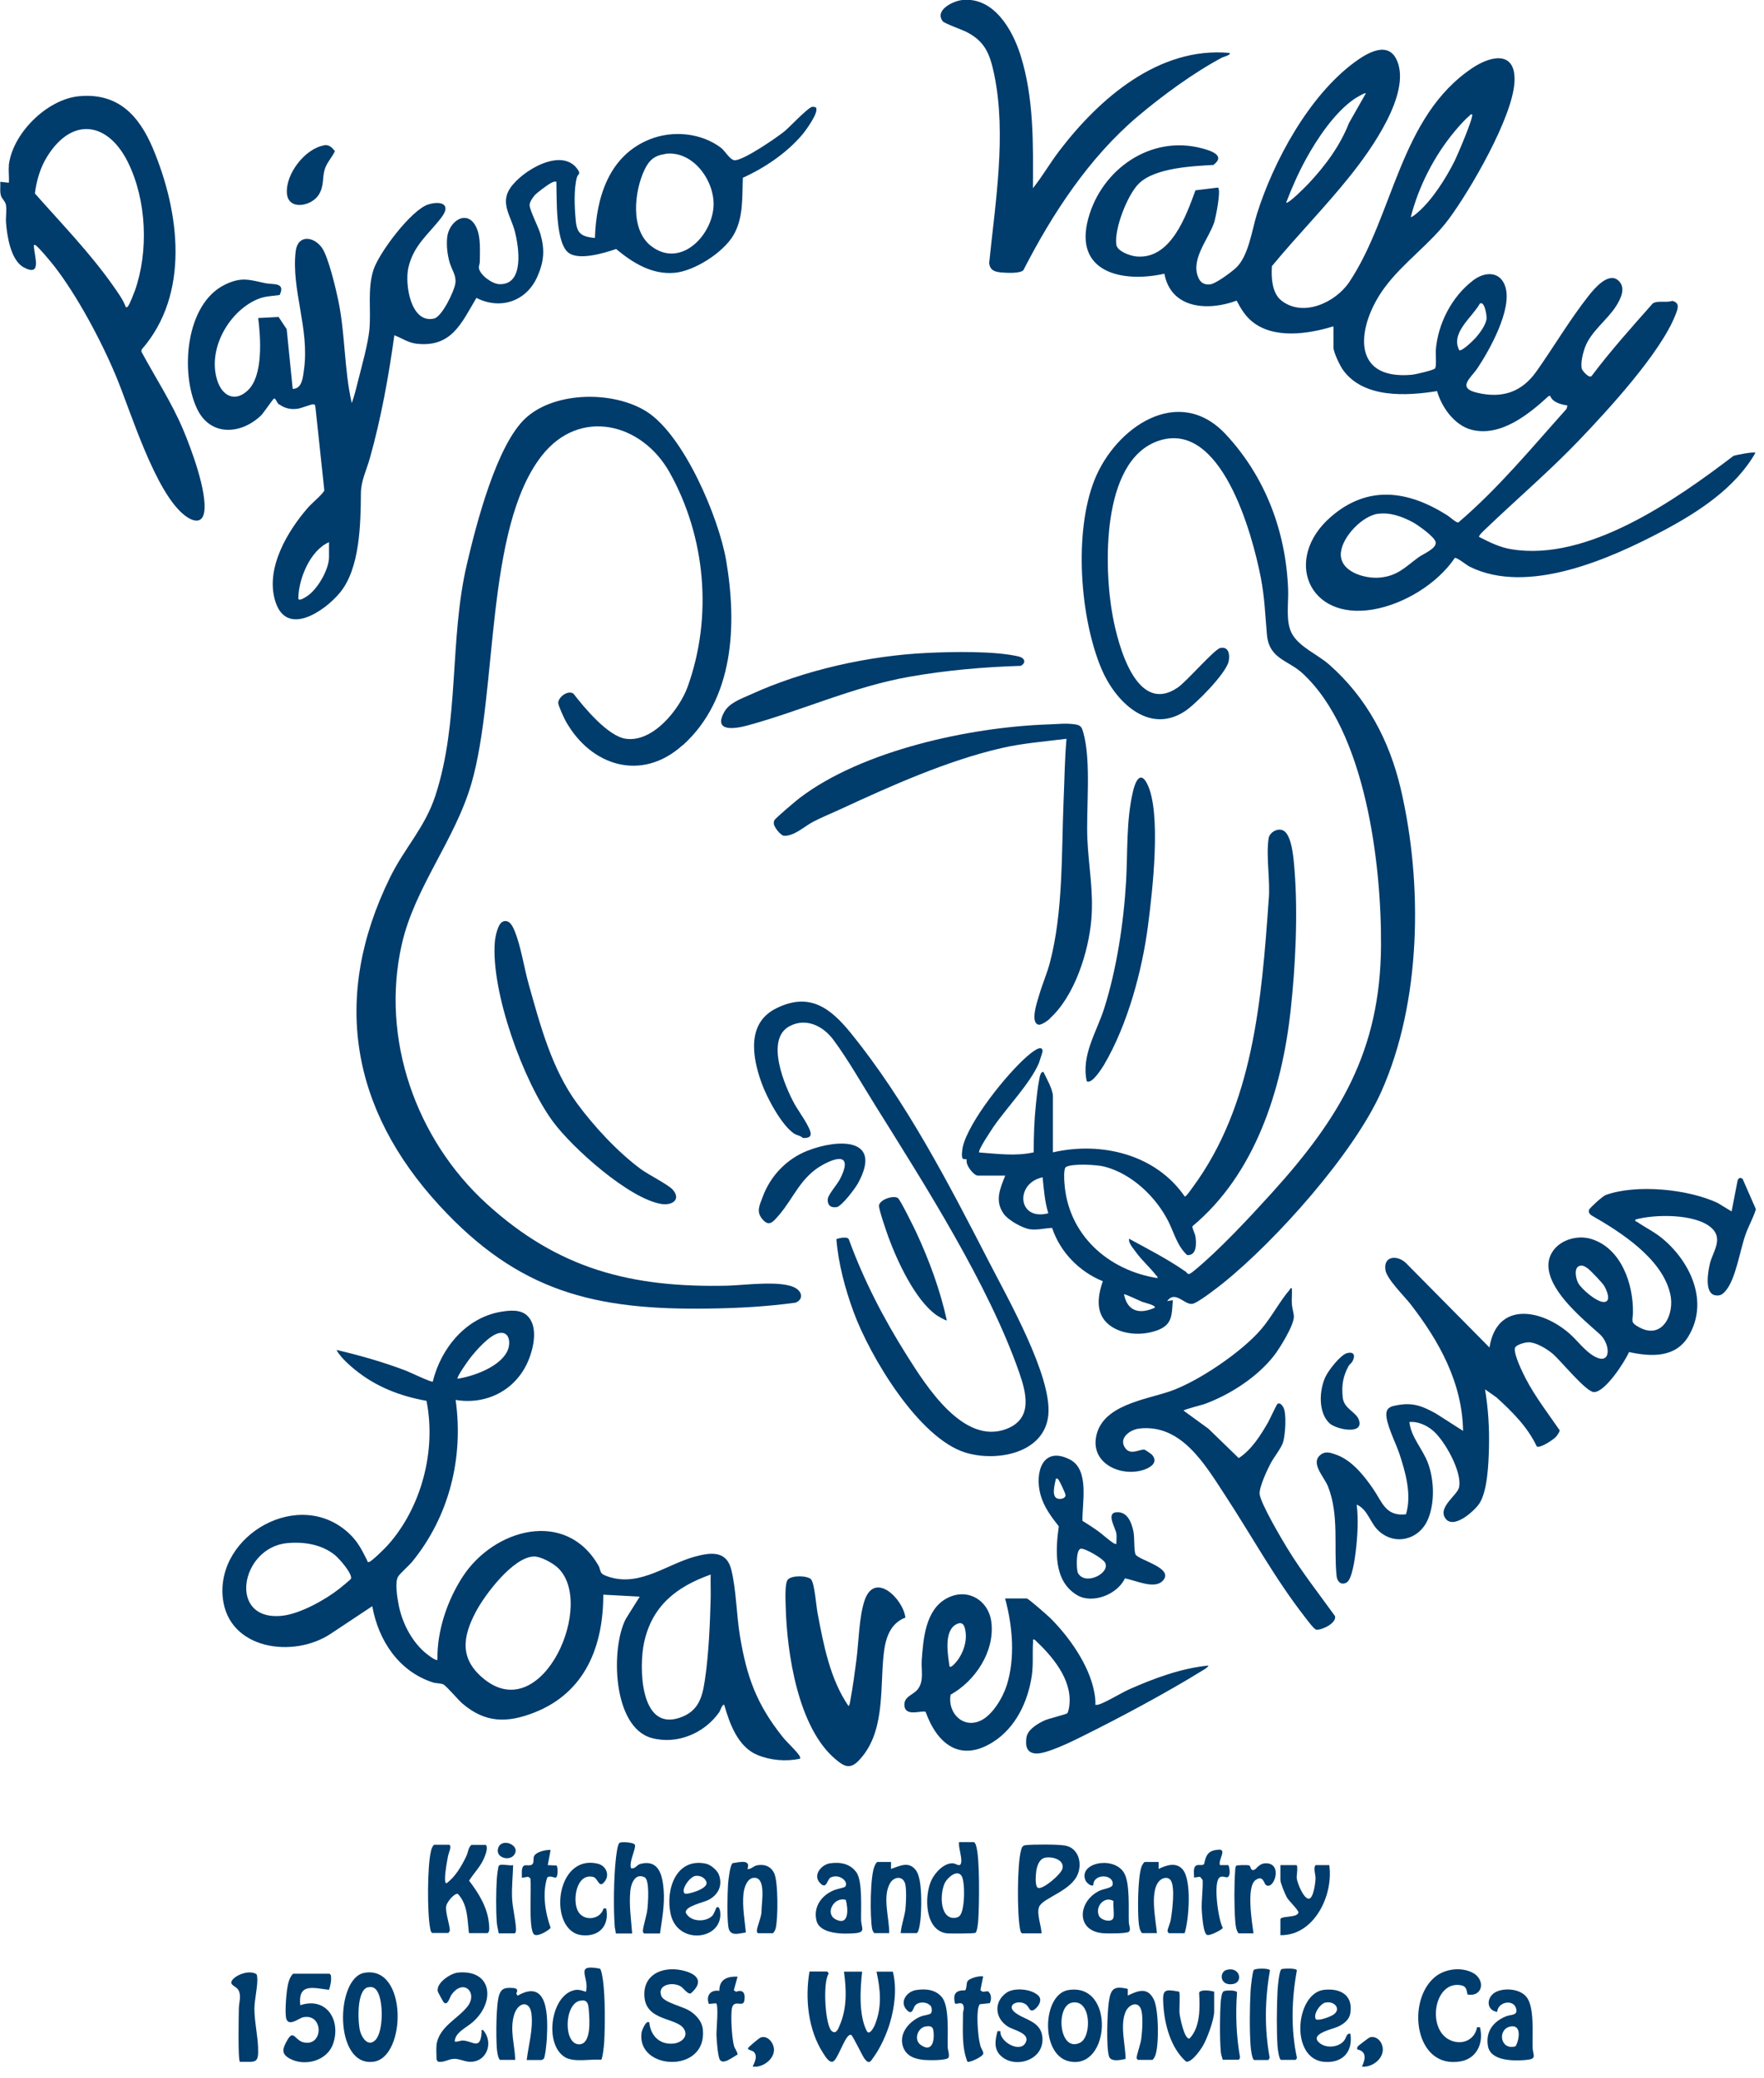 <svg width="135" height="159" viewBox="0 0 135 159" fill="none" xmlns="http://www.w3.org/2000/svg">
<g clip-path="url(#clip0_1_254)">
<path d="M102.03 24.97C100.11 25.56 97.45 25.96 95.79 24.57C95.27 24.13 94.95 23.59 94.64 23C92.47 23.81 89.62 23.65 89.11 20.94C85.9 21.66 82.15 20.85 83.29 16.7C84.32 12.94 88.08 10.3 91.99 11.35C92.64 11.52 93.84 11.89 92.86 12.62C91.23 12.71 88.39 12.84 87.16 14.04C86.28 14.9 85.27 17.51 85.43 18.71C85.5 19.23 86.49 19.57 86.95 19.62C89.6 19.88 90.77 16.52 91.49 14.56L93.21 14.35C93.47 14.53 93.04 16.64 92.92 17.02C92.51 18.25 91.16 19.76 91.67 21.14C91.83 21.59 92.11 21.8 92.59 21.76C93.03 21.72 94.21 20.84 94.57 20.51C95.55 19.63 95.81 17.6 96.2 16.35C97.48 12.3 100.17 7.35 103.64 4.78C104.61 4.06 106.25 3.07 106.92 4.65C108 7.19 104.89 11.5 103.34 13.44C101.44 15.82 99.28 18.01 97.34 20.36C97.28 21.21 97.34 22.42 98.06 22.99C99.73 24.31 102.22 23.13 103.26 21.58C106.67 16.47 107.11 8.91 112.7 5.19C114.21 4.19 116.06 3.91 115.9 6.33C115.72 9.03 112.54 14.51 110.89 16.74C109.46 18.67 107.39 20.07 105.96 22.01C103.9 24.79 103.21 29.12 108.07 28.67C108.34 28.64 109.64 28.34 109.81 28.2C109.96 28.08 109.86 27.08 109.88 26.81C110.04 24.76 111.1 22.7 112.74 21.45C113.65 20.75 114.86 20.73 115.22 21.99C115.71 23.69 114.02 26.75 113.07 28.17C112.56 28.93 111.44 29.69 113.1 30.06C114.98 30.49 116.46 30 117.58 28.42C118.94 26.5 120.13 24.46 121.6 22.6C122.03 22.06 123.09 20.8 123.84 21.45C124.47 22 124.04 22.85 123.68 23.42C122.98 24.51 121.77 25.34 121.31 26.55C121.14 27.01 120.96 27.72 121.05 28.2C121.08 28.34 121.63 29.01 121.82 28.75C123.27 26.82 124.89 25.02 126.49 23.21C126.88 22.97 127.52 23.18 127.98 23.02C128.6 23.17 128.4 23.63 128.23 24.07C127.11 26.98 123.05 31.38 120.83 33.7C118.61 36.02 116.05 38.21 113.67 40.49C113.58 40.58 113.13 40.98 113.2 41.08C113.99 41.48 114.78 41.88 115.67 42.02C121.5 42.99 128.25 38.24 132.66 34.88C132.81 34.81 134.34 34.52 134.34 34.65C132.8 37.34 129.98 39.17 127.29 40.6C123.25 42.74 116.94 45.56 112.49 43.36C112.24 43.24 111.53 42.65 111.34 42.68C110 44.67 107.43 46.23 105.07 46.63C100.07 47.48 98.22 42.72 101.82 39.57C104.67 37.07 107.76 37.52 110.77 39.43C110.95 39.54 111.45 40.01 111.61 39.97C114.66 37.37 117.22 34.26 119.89 31.28L119.96 31.02C119.48 30.95 118.82 30.79 118.64 30.29H118.53C117 31.69 114.86 33.44 112.63 32.88C111.32 32.55 110.33 31.16 109.98 29.92C107.63 30.3 104.38 30.48 102.8 28.33C102.56 28.01 102.05 26.95 102.05 26.58V25L102.03 24.97ZM104.52 7.14C104.45 7.07 103.77 7.49 103.66 7.56C102.16 8.58 100.79 10.62 99.93 12.2C99.35 13.26 98.86 14.38 98.43 15.5C98.58 15.64 99.96 14.24 100.12 14.07C101.41 12.7 102.55 11.17 103.24 9.41L104.53 7.14H104.52ZM112.67 8.75C112.53 8.72 112.5 8.83 112.41 8.9C112.08 9.17 111.59 9.73 111.31 10.07C109.76 11.93 108.57 14.26 107.97 16.6C108.02 16.66 108.42 16.33 108.48 16.27C109.61 15.31 110.67 13.62 111.33 12.3C111.53 11.89 112.81 8.92 112.66 8.75H112.67ZM113.26 23.22C112.67 24.28 110.98 25.47 111.68 26.8C111.91 26.87 112.71 26.08 112.89 25.89C113.22 25.53 113.74 24.84 113.77 24.35C113.78 24.11 113.62 23.02 113.26 23.22ZM105.46 39.3C104.25 39.48 102.75 41.04 102.62 42.26C102.47 43.72 104.41 44.29 105.58 44.19C106.97 44.07 107.55 43.37 108.57 42.63C108.94 42.36 109.97 41.96 109.87 41.47C109.8 41.07 108.48 40.14 108.1 39.94C107.3 39.52 106.39 39.18 105.46 39.31V39.3Z" fill="#003C6C"/>
<path d="M90.72 97.26C90.8 97.31 90.86 97.5 91.04 97.46C91.16 97.39 91.28 97.31 91.38 97.22C93.27 95.68 95.66 93.11 97.32 91.28C102.54 85.52 105.64 80.39 105.69 72.35C105.73 66.12 104.52 55.95 99.67 51.5C98.57 50.49 97.13 50.42 96.96 48.56C96.82 47.03 96.79 45.73 96.49 44.19C95.85 40.89 93.46 32 88.59 33.75C84.24 35.31 84.48 43.54 85.16 47.16C85.56 49.3 86.96 54.75 90.12 52.61C90.83 52.13 92.94 49.66 93.4 49.57C94.06 49.44 94.14 50.14 94.02 50.63C93.79 51.56 91.48 53.91 90.64 54.44C87.87 56.21 85.33 53.62 84.3 51.18C82.64 47.25 82.17 40.69 83.77 36.7C85.37 32.71 90.19 29.35 93.81 33.23C96.83 36.47 98.4 40.63 98.58 45.05C98.63 46.13 98.36 47.55 98.88 48.49C99.45 49.51 100.83 50.06 101.73 50.85C104.6 53.38 106.33 56.65 107.2 60.35C108.9 67.61 108.78 76.65 105.71 83.52C103.6 88.25 97.67 94.89 93.62 98.15C93.21 98.48 91.66 99.69 91.25 99.75C90.65 99.85 89.94 98.68 89.32 99.54L89.76 99.47C89.67 100.5 89.76 101.29 88.68 101.73C87.6 102.17 86.15 102.17 85.11 101.52C83.82 100.7 83.95 99.31 84.4 98.02C82.6 97.29 81.13 95.79 80.52 93.94C79.97 93.96 79.45 94.11 78.87 94.05C78.29 93.99 77.17 93.36 76.82 92.87C76.11 91.88 76.53 90.95 76.93 89.94H74.84C74.51 89.94 73.85 89.09 73.99 88.7L73.7 88.66C73.55 88.56 73.64 87.94 73.68 87.75C74.14 85.78 77.07 82.14 78.62 80.8C78.8 80.65 79.78 79.78 79.79 80.43C79.79 80.48 79.53 81.27 79.5 81.35C78.82 82.91 77.05 84.73 76.03 86.21C75.88 86.44 74.8 88.03 74.94 88.17C76.32 88.27 77.74 88.47 79.11 88.16C79.11 86.93 79.15 85.7 79.28 84.47C79.34 83.91 79.41 83.2 79.52 82.66C79.56 82.47 79.6 82 79.85 82C80.08 82.48 80.58 83.35 80.58 83.87V88.16C84.28 87.31 88.45 88.31 90.67 91.54C90.77 91.57 91.19 90.95 91.28 90.83C95.92 84.54 96.55 76.47 97.09 68.9C97.24 67.45 96.87 65.52 97.09 64.13C97.17 63.63 97.91 63.25 98.33 63.62C98.9 64.12 99.01 65.81 99.07 66.55C99.34 69.94 99.14 73.94 98.77 77.33C98.1 83.38 96.06 89.82 91.25 93.82C91.28 94.12 91.46 94.35 91.5 94.67C91.56 95.19 91.58 96.07 90.85 96.02C90.09 95.31 89.86 94.33 89.42 93.45C88.46 91.55 86.61 89.79 84.52 89.25C83.95 89.1 82.05 89 81.58 89.28C81.39 89.39 81.44 90.23 81.46 90.48C81.72 94.44 84.79 97.19 88.58 97.78C88.61 97.65 88.53 97.63 88.47 97.56C87.98 96.93 87.37 96.41 86.9 95.75C86.71 95.48 86.35 95.1 86.41 94.77C87.86 95.56 89.35 96.32 90.7 97.26H90.72ZM79.79 90.07C77.66 90.51 77.86 93.44 80.23 92.82C79.95 91.94 79.89 90.99 79.79 90.07ZM88.37 100.05C88.51 99.86 87.54 99.65 87.4 99.59C87.22 99.52 86.08 98.97 86.02 99.02C86.28 100.35 87.23 100.56 88.37 100.05Z" fill="#003C6C"/>
<path d="M52.24 57.01C49.12 59.83 45.24 58.63 43.3 55.18C43.17 54.95 42.72 53.97 42.72 53.77C42.73 53.34 43.44 52.78 43.88 53.06C44.7 54.12 46.52 56.33 47.9 56.52C49.98 56.81 52 54.27 52.63 52.53C54.55 47.19 54.01 41.09 51.25 36.15C49.11 32.33 44.34 31.17 41.45 34.88C37.11 40.44 38.1 52.9 36.09 59.9C34.84 64.25 31.74 67.87 30.75 72.24C29.11 79.47 31.84 87.16 37.23 92.08C42.72 97.09 48.31 98.53 55.69 98.36C56.94 98.33 59.98 97.9 60.96 98.59C61.43 98.92 61.44 99.44 60.88 99.66C58.69 99.96 56.5 100.08 54.29 100.11C45.51 100.25 39.69 98.82 33.63 92.23C26.85 84.86 25.36 76.29 29.84 67.15C30.96 64.86 32.51 63.34 33.32 60.87C35.19 55.16 34.37 48.97 35.73 43.17C36.43 40.17 38.01 33.96 40.28 31.94C42.55 29.92 47.01 29.9 49.52 31.51C52.36 33.35 55 39.58 55.57 42.86C56.41 47.78 56.19 53.46 52.26 57.01H52.24Z" fill="#003C6C"/>
<path d="M62.45 8.25C62.68 8.6 61.66 9.99 61.4 10.3C60.2 11.71 58.53 12.84 56.85 13.6C56.79 15.09 56.91 16.68 56.12 18.01C55.33 19.34 53.14 20.73 51.64 20.87C49.89 21.03 48.43 20.11 47.15 19.05C46.25 19.36 44.17 20 43.42 19.26C42.5 18.36 42.62 15.14 42.58 13.9C42.42 13.87 42.32 13.92 42.19 13.99C41.95 14.1 41.11 14.73 40.93 14.93C40.78 15.09 40.52 15.48 40.53 15.69C40.55 16.13 41.21 17.36 41.37 17.94C41.7 19.13 41.63 20.01 41.13 21.15C40.3 23.05 38.3 23.73 36.46 22.79C35.31 24.73 34.56 26.58 31.91 26.3C31.24 26.23 30.77 25.87 30.18 25.65C29.74 28.8 29.17 31.98 28.31 35.04C28.05 35.97 27.63 36.77 27.62 37.72C27.6 40.05 27.56 43.49 26 45.36C24.83 46.77 21.9 48.77 21.06 45.97C20.3 43.46 22.01 40.61 23.61 38.79C23.84 38.53 24.78 37.73 24.82 37.51L24.14 31.14C24.1 31.03 24.14 30.94 23.98 30.93C23.75 30.93 23.09 31.24 22.71 31.28C22.21 31.33 21.81 31.24 21.39 30.95C21.21 30.92 21.11 30.44 20.97 30.49C20.89 30.52 20.19 31.57 19.98 31.78C18.43 33.27 16.07 33.4 15.07 31.25C13.79 28.53 14.18 23.28 17.19 21.79C18.46 21.16 19.08 21.4 20.33 21.67C20.88 21.79 21.88 21.57 21.4 22.57C20.76 22.66 20.24 22.65 19.64 22.92C17.44 23.9 15.84 26.82 16.65 29.17C17.04 30.31 18 30.78 18.96 29.87C20.16 28.75 19.95 25.82 19.76 24.33L21.32 24.25L21.94 25.18L22.4 29.75C23.14 29.76 23.19 28.8 23.27 28.23C23.69 25.13 22.28 22.14 22.63 19.22C22.79 17.92 24.02 18.08 24.64 18.96C25.13 19.66 25.7 22.07 25.89 22.99C26.43 25.58 26.33 28.26 26.92 30.84C27.13 30.27 27.27 29.66 27.42 29.07C27.7 27.96 28.16 26.32 28.27 25.22C28.41 23.73 28.11 22.17 28.57 20.68C28.97 19.38 31.48 16.04 32.78 15.64C33.73 15.35 34.57 15.61 33.78 16.64C32.8 17.93 31.65 18.74 31.25 20.49C30.97 21.72 31.42 24.78 33.22 24.37C33.83 24.23 34.77 22.27 34.85 21.67C34.93 21.07 34.59 20.67 34.42 20.11C34.24 19.5 34.16 18.82 34.22 18.18C34.35 16.89 35.79 15.95 36.46 17.41C36.81 18.18 36.72 19.18 36.72 20.02C36.72 20.19 36.63 20.35 36.65 20.51C36.74 21.05 37.66 21.72 38.22 21.74C40.15 21.81 39.71 18.89 39.4 17.7C39.09 16.51 38.27 15.55 39.04 14.4C39.92 13.07 43.05 11.17 44.24 13.01C44.45 13.34 44.23 13.3 44.15 13.57C43.9 14.5 43.97 15.88 44.06 16.85C44.15 17.89 44.51 18.1 45.53 18.21C45.63 15.09 46.61 11.89 49.75 10.65C51.49 9.96 53.67 10.16 55.18 11.31C55.52 11.57 55.88 12.29 56.27 12.26C57 12.2 59.37 10.58 60.02 10.06C60.44 9.72 61.83 8.22 62.17 8.17C62.24 8.16 62.45 8.2 62.47 8.24L62.45 8.25ZM50.92 11.78C50.09 11.89 49.68 12.25 49.33 12.98C48.54 14.63 48.21 17.59 49.84 18.83C52.03 20.51 54.4 18.14 54.6 15.9C54.78 13.93 53.07 11.48 50.91 11.77L50.92 11.78ZM25.18 41.48C23.74 42.1 22.85 44.28 22.83 45.77C22.83 46.04 23.33 45.72 23.44 45.65C24.27 45.15 25.18 43.58 25.18 42.62V41.48Z" fill="#003C6C"/>
<path d="M40.35 100.66C41.25 101.5 40.81 103.28 40.36 104.26C39.38 106.4 37.18 107.49 34.87 107.1C35.49 111.53 34.38 115.99 31.56 119.46C31.3 119.78 30.62 120.36 30.46 120.63C30.21 121.05 30.4 122.22 30.5 122.73C30.75 124.07 31.43 125.44 32.45 126.36C32.58 126.48 33.35 127.11 33.48 126.98C33.43 124.8 34.22 122.46 35.4 120.64C37.78 116.96 43.32 115.4 45.82 119.81C45.92 119.99 45.91 120.22 46.06 120.38C46.18 120.51 46.59 120.64 46.78 120.69C49.09 121.32 51.09 119.65 53.21 119.08C54.43 118.75 55.61 118.63 55.97 120.1C56.35 121.65 56.36 123.56 56.63 125.17C57.15 128.32 57.92 130.41 59.91 132.9C60.24 133.31 60.92 133.92 61.16 134.29C61.22 134.38 61.25 134.44 61.23 134.55C60.16 134.78 58.98 134.68 57.96 134.26C56.48 133.65 55.84 131.88 55.43 130.44C55.3 130.31 55.11 130.89 55.05 130.98C53.92 132.6 51.81 133.5 49.86 132.96C46.89 132.14 46.71 126.12 47.9 123.84L48.96 122.15L46.17 122C46.17 125.96 44.78 129.48 40.91 131.01C38.82 131.83 37.15 131.83 35.39 130.33C35.07 130.06 34.16 128.97 33.92 128.86C33.73 128.77 33.36 128.79 33.12 128.71C30.51 127.86 28.96 125.5 28.49 122.88L25.34 124.97C22.48 126.9 17.47 126.22 17.05 122.24C16.54 117.42 22.94 113.75 26.73 117.33C27.41 117.97 27.7 118.6 28.11 119.4C28.14 119.47 28.09 119.52 28.24 119.5C28.45 119.46 29.47 118.44 29.67 118.22C32.26 115.33 33.4 110.97 32.64 107.17C30.62 106.81 28.76 106.09 27.17 104.79C26.85 104.53 26.45 104.18 26.18 103.87C26.12 103.8 25.72 103.33 25.78 103.28C27.56 103.7 29.35 104.21 31.06 104.86C31.33 104.96 33.03 105.78 33.12 105.7C33.74 103.16 35.64 100.82 38.32 100.36C38.99 100.25 39.82 100.15 40.36 100.66H40.35ZM35.02 105.48C36.26 105.29 38.24 104.57 38.82 103.38C39.1 102.81 39.03 101.85 38.23 101.98C37.48 102.1 36.4 103.35 35.94 103.95C35.81 104.12 34.91 105.38 35.02 105.48ZM21.94 118.06C18.38 118.43 17.4 124.08 21.62 123.61C22.97 123.46 24.88 122.4 25.95 121.56C26.08 121.46 26.84 120.84 26.86 120.78C26.99 120.4 25.94 119.21 25.62 118.96C24.6 118.14 23.22 117.93 21.93 118.06H21.94ZM40.87 119.08C39.28 119.1 37.08 122.03 36.4 123.34C35.38 125.28 35.18 126.94 37.04 128.45C41.55 132.11 45.69 122.51 42.61 119.87C42.24 119.55 41.37 119.07 40.87 119.08ZM54.39 120.46C51.77 121.39 49.9 122.85 49.29 125.67C48.9 127.48 48.95 132.41 51.97 131.43C53.42 130.96 53.74 129.92 53.94 128.56C54.24 126.59 54.34 124.19 54.39 122.19C54.4 121.62 54.37 121.04 54.39 120.46Z" fill="#003C6C"/>
<path d="M133.35 90.16L134.38 92.51C134.18 93.18 133.82 93.78 133.59 94.44C133.16 95.63 132.84 97.88 132.05 98.77C131.82 99.03 131.65 99.15 131.29 99.1C130.4 98.97 130.72 97.24 130.87 96.63C131.1 95.74 131.91 94.75 130.96 93.92C129.74 92.85 126.66 92.88 125.16 93.3C125.12 93.48 125.19 93.42 125.26 93.46C125.95 93.94 126.66 94.26 127.33 94.84C129.42 96.64 130.78 99.63 129.22 102.23C128.22 103.9 126.35 103.8 124.67 103.44C124.34 104.19 122.84 106.52 121.98 106.5C121.38 106.49 119.44 104.09 118.83 103.57C118.39 103.2 117.58 102.7 116.99 102.69C116.74 102.69 115.96 102.87 115.93 103.17C115.88 103.7 116.51 104.97 116.77 105.48C117.5 106.87 118.47 108.13 119.36 109.42C119.38 109.52 119.16 109.84 119.08 109.92C118.88 110.14 117.87 110.82 117.61 110.66C116.91 109.17 115.73 108 114.53 106.91L113.65 106.29C113.9 107.78 113.99 109.29 113.95 110.81C113.92 111.96 113.84 114.11 113.2 115.05C112.8 115.63 111.15 117.11 110.57 116.09C110.1 115.26 111.52 114.39 111.66 113.8C111.93 112.63 110.54 110.15 109.62 109.41C109.14 109.02 108.48 108.73 107.86 108.79C107.99 109.97 108.88 110.84 109.29 111.95C109.76 113.23 109.82 114.99 109.27 116.26C108.6 117.81 106.73 118.28 105.48 117.09C104.85 116.49 104.67 115.47 103.83 115.11C103.97 116.28 103.89 117.56 103.75 118.73C103.69 119.22 103.48 120.81 103.07 121.06C102.66 121.31 102.34 121.02 102.29 120.58C102.06 118.33 102.5 115.94 101.64 113.74C101.34 112.96 100.17 111.86 101.16 111.23C101.52 111.01 101.92 111.17 102.31 111.31C103.48 111.74 104.43 112.94 105.11 113.94C105.79 114.94 106.06 116.03 107.6 115.85C108.06 114.35 107.56 112.61 107.08 111.17C106.82 110.4 106.02 108.83 106.1 108.11C106.15 107.64 106.55 107.57 106.95 107.5C108.15 107.28 108.87 107.58 109.89 108.14L111.97 109.47C111.91 105.77 110.13 102.58 107.93 99.75C107.46 99.15 106.14 97.86 106.03 97.17C105.85 96.05 106.97 96.01 107.6 96.63L113.99 103.09C114.56 99.51 117.99 100.16 120.12 102.03C120.72 102.56 121.33 103.4 122.04 103.78C123.35 104.49 123.25 102.8 122.43 102.07C121.11 100.89 118.77 98.97 118.52 97.1C118.29 95.34 120.23 94.31 121.79 94.79C124.08 95.5 125.01 98.25 124.97 100.43C124.96 101.06 124.73 101.16 125.46 101.55C127.25 102.52 128.19 100.51 127.82 98.97C127.19 96.27 124.03 94.26 121.78 92.97C121.64 92.87 121.54 92.71 121.62 92.54C121.7 92.37 122.66 91.51 122.87 91.43C125.23 90.57 129.19 90.97 131.45 92.03L132.52 92.68L132.98 90.31C133.06 90.09 133.2 90.07 133.38 90.2L133.35 90.16ZM120.94 96.83C120.41 96.93 120.6 97.8 120.77 98.14C121.02 98.62 122.22 99.64 122.76 99.61C123.36 99.58 122.94 98.65 122.76 98.36C122.63 98.15 121.72 97.18 121.51 97.04C121.35 96.92 121.15 96.79 120.94 96.83Z" fill="#003C6C"/>
<path d="M0.67 12.68C0.93 10.22 3.6 7.58 6.07 7.36C9.03 7.09 10.64 8.84 11.7 11.35C13.74 16.2 14.57 22.48 10.84 26.74L10.82 26.9C11.88 28.87 13.12 30.76 14 32.83C14.63 34.31 15.86 37.62 15.63 39.16C15.49 40.09 14.78 39.91 14.19 39.47C11.88 37.75 10.01 31.47 8.86 28.73C7.71 25.99 5.9 22.62 4.16 20.37C3.95 20.1 2.91 18.84 2.7 18.75C2.55 18.69 2.59 18.84 2.6 18.92C2.65 19.66 3.21 21.21 1.81 20.45C0.82 19.91 0.54 18.06 0.46 17.03C0.43 16.6 0.53 16.05 0.45 15.65C0.4 15.41 0.15 15.2 0.08 14.99C-0.03 14.64 0.05 14.27 0.02 13.91L0.68 13.98C0.71 13.57 0.64 13.1 0.68 12.7L0.67 12.68ZM9.62 23.5C9.74 23.53 9.77 23.47 9.83 23.38C9.94 23.22 10.24 22.47 10.32 22.25C11.39 19.22 11.22 15.32 9.8 12.43C8.28 9.34 5.54 8.89 3.62 11.96C3.09 12.8 2.79 13.82 2.67 14.8C4.71 17.11 6.92 19.38 8.69 21.91C9.03 22.4 9.43 22.94 9.63 23.5H9.62Z" fill="#003C6C"/>
<path d="M61.44 87.06C61.33 86.91 60.95 86.84 60.78 86.73C59.8 86.08 58.68 83.95 58.28 82.84C57.56 80.84 57.14 78.26 59.41 77.14C61.95 75.88 63.55 77.11 65.11 79.03C69.36 84.26 72.64 90.62 75.72 96.6C77.14 99.36 80.5 105.27 80.23 108.23C79.96 111.19 76.27 111.86 73.89 111.13C70.3 110.03 66.57 103.75 65.33 100.38C64.68 98.61 64.16 96.68 64.01 94.81C64.01 94.77 64.39 94.7 64.45 94.69C64.63 94.69 64.86 94.64 64.96 94.81C66.1 97.94 67.64 100.91 69.41 103.71C70.87 106.02 73.74 110.61 77.05 109.31C79.06 108.52 78.55 106.58 77.99 104.97C75.64 98.26 70.8 90.68 67.01 84.61C66 83 64.89 81.04 63.78 79.55C63 78.5 61.69 77.83 60.42 78.51C58.53 79.52 60.06 83.11 60.82 84.49C61.09 84.98 62.11 86.35 62.04 86.8C62 87.06 61.66 87.07 61.45 87.06H61.44Z" fill="#003C6C"/>
<path d="M79.05 14.4C79.77 13.5 80.36 12.47 81.07 11.54C84.12 7.54 88.69 3.55 94.09 4.05C94.26 4.19 93.59 4.37 93.53 4.4C91.35 5.56 88.98 7.3 87.09 8.89C83.35 12.05 80.54 16.34 78.32 20.67C78.07 20.94 76.99 20.88 76.6 20.84C76.11 20.79 75.78 20.68 75.7 20.14C76.17 15.53 77.04 10.3 76.09 5.71C75.76 4.14 75.4 3.17 73.94 2.43C73.61 2.27 72.28 1.79 72.15 1.63C71.49 0.76 72.98 0.06 73.66 -7.30716e-06C76.06 -0.24 77.49 2.28 78.1 4.22C79.13 7.48 79.07 10.99 79.05 14.39V14.4Z" fill="#003C6C"/>
<path d="M78.58 122.29C78.75 122.33 80.15 123.57 80.38 123.79C81.82 125.22 83.34 127.37 83.73 129.39C83.8 129.73 83.85 130.08 83.83 130.43C83.91 130.43 83.99 130.43 84.07 130.41C84.61 130.25 85.8 129.52 86.42 129.24C88.34 128.39 90.39 127.63 92.49 127.42C92.4 127.6 92.19 127.7 92.03 127.8C89.24 129.52 85.73 131.4 82.78 132.86C82 133.25 80.12 134.17 79.32 134.15C78.57 134.13 78.47 133.59 78.55 132.95C78.63 132.31 79.45 131.84 79.99 131.6C80.28 131.48 81.59 131.15 81.67 131.08C81.76 131 81.83 130.59 81.84 130.45C82.06 128.47 80.52 126.69 79.17 125.43C79 125.4 79.07 125.5 79.06 125.61C79 126.47 79.09 127.27 78.97 128.16C78.68 130.16 77.75 132.16 76 133.27C73.49 134.86 71.72 133.42 70.84 130.97C70.6 130.81 69.33 131.37 69.22 130.53C69.13 129.77 69.89 129.7 70.25 129.22C70.73 128.57 70.49 127.77 70.54 127.02C70.66 125.38 70.82 123.19 72.42 122.3C74.02 121.41 75.67 122.42 75.87 124.11C76.14 126.34 74.64 128.6 72.75 129.65C72.5 131.03 73.69 132.28 75.06 131.63C75.97 131.2 76.76 129.85 77.05 128.92C77.71 126.82 77.49 124.38 76.92 122.29H78.57H78.58ZM72.67 127.5C72.82 127.64 73.28 127.03 73.36 126.91C73.73 126.36 73.97 125.64 73.91 124.97C73.86 124.44 73.72 123.93 73.11 124.31C72.23 124.86 72.54 126.63 72.67 127.5Z" fill="#003C6C"/>
<path d="M98.87 98.58C98.89 98.98 98.84 99.4 98.87 99.79C98.89 100.09 99.02 100.47 99.02 100.74C99.02 101.4 97.94 103.15 97.51 103.7C96.22 105.36 94.11 106.72 92.14 107.43C91.96 107.49 90.58 107.84 90.58 107.92L92.49 109.31L94.8 111.55C95.78 110.92 96.48 109.8 97.05 108.81C97.17 108.6 97.7 107.44 97.77 107.4C97.95 107.29 98.12 107.5 98.2 107.64C98.49 108.12 98.36 109.76 98.2 110.32C98.07 110.77 97.5 111.47 97.25 111.94C96.98 112.45 96.37 113.75 96.4 114.28C96.44 114.96 98.08 117.74 98.53 118.47C99.63 120.27 100.94 121.93 102.17 123.64C102.3 124.17 101.19 124.71 100.75 124.68C100.57 124.67 100.03 123.92 99.88 123.73C97.54 120.73 95.81 117.52 93.75 114.38C92.21 112.03 90.41 108.92 87.19 109.29C86.44 109.38 85.54 110.07 86.15 110.83C86.56 111.35 87.29 110.83 87.6 110.91C87.66 110.93 88.12 111.24 88.17 111.3C88.66 111.88 88.06 112.27 87.55 112.44C85.87 113.01 83.56 112.04 83.87 110.01C84.26 107.48 87.66 107.1 89.6 106.42C91.75 105.66 95.06 103.41 96.53 101.68C97.33 100.74 97.96 99.52 98.71 98.66C98.75 98.61 98.71 98.52 98.88 98.57L98.87 98.58Z" fill="#003C6C"/>
<path d="M80.35 77.93C80.15 78.11 79.8 78.36 79.53 78.4C78.77 78.32 79.41 76.54 79.53 76.12C79.77 75.29 80.13 74.48 80.35 73.64C81.38 69.72 81.23 65.23 81.4 61.18C81.47 59.63 81.48 58.07 81.62 56.52C79.98 56.73 78.32 56.85 76.7 57.22C72.52 58.17 68.14 60.14 64.25 61.94C63.6 62.24 62.81 62.56 62.19 62.89C61.57 63.22 60.77 63.98 60 63.94C59.75 63.93 59.23 63.27 59.22 63.01C59.22 62.91 59.22 62.84 59.26 62.76C59.34 62.59 60.9 61.28 61.17 61.07C65.99 57.39 74.28 55.62 80.25 55.42C80.96 55.4 81.55 55.31 82.3 55.42C82.74 55.49 82.8 55.67 82.91 56.06C83.53 58.28 83.11 61.88 83.22 64.26C83.32 66.36 83.7 68.19 83.52 70.35C83.31 72.83 82.24 76.21 80.34 77.92L80.35 77.93Z" fill="#003C6C"/>
<path d="M62.08 120.85C62.34 121.14 62.47 122.91 62.57 123.41C63.02 125.82 63.53 128.47 64.93 130.51C65.03 130.51 65.07 130.11 65.09 130.01C65.27 129.07 65.41 127.97 65.54 127.01C65.72 125.63 65.74 123.7 66.17 122.43C66.95 120.17 69.12 122.33 69.29 123.75C68.03 124.24 67.73 125.49 67.61 126.73C67.35 129.37 67.73 132.64 65.69 134.72C65.05 135.37 64.6 135.14 63.98 134.62C61.07 132.22 60.22 126.46 60.13 122.91C60.12 122.47 60.04 121.12 60.3 120.84C60.61 120.5 61.81 120.53 62.09 120.84L62.08 120.85Z" fill="#003C6C"/>
<path d="M38.52 70.49C39.01 70.34 39.25 70.89 39.4 71.26C39.88 72.45 40.11 74.06 40.47 75.33C41.35 78.45 42.23 81.78 44.16 84.41C45.45 86.17 47.28 88.14 49.04 89.44C49.61 89.86 51.16 90.64 51.49 91.02C52.14 91.77 51.44 92.24 50.62 92.11C48.14 91.71 43.8 87.82 42.32 85.81C40.05 82.74 37.56 75.86 37.87 72.06C37.9 71.68 38.1 70.62 38.51 70.5L38.52 70.49Z" fill="#003C6C"/>
<path d="M85.44 118.11C85.43 117.86 85.47 117.59 85.44 117.35C85.38 116.87 84.55 115.66 85.56 115.69C86.32 115.71 86.61 116.53 86.74 117.16C86.84 117.63 86.77 118.61 86.9 118.91C87.09 119.36 90.01 119.97 88.94 120.98C88.3 121.59 86.83 120.88 86.09 120.75C85.54 121.96 83.63 122.74 82.44 122.04C80.61 120.96 80.78 118.6 81.03 116.77C80.45 116.04 79.88 115.27 79.63 114.35C79.17 112.65 79.79 110.59 81.88 111.66C83.4 112.44 82.81 115 82.84 116.35C83.26 116.61 83.68 116.88 84.08 117.17C84.43 117.43 84.85 117.82 85.19 118.04C85.28 118.1 85.34 118.13 85.45 118.11H85.44ZM80.81 113.12C80.74 113.5 80.43 114.5 80.94 114.65C81.17 114.72 81.58 114.64 81.54 114.35C81.52 114.22 81.12 113.36 81.03 113.24C80.97 113.16 80.95 113.09 80.82 113.12H80.81ZM82.7 118.49C82.33 118.56 82.37 120.11 82.5 120.35C83.07 121.35 85.03 120.33 84.56 119.53C84.37 119.21 83.01 118.42 82.69 118.48L82.7 118.49Z" fill="#003C6C"/>
<path d="M83.17 82.72C82.73 80.73 83.93 78.96 84.51 77.13C85.46 74.13 86 70.57 86.18 67.42C86.31 65.14 86.18 62.79 86.71 60.54C86.85 59.93 87.23 58.88 87.78 59.94C88.91 62.11 88.19 68.25 87.86 70.79C87.41 74.28 86.29 78.4 84.5 81.45C84.34 81.71 83.56 82.98 83.17 82.72Z" fill="#003C6C"/>
<path d="M70.96 49.95C72.88 49.86 76.15 49.79 77.98 50.23C78.43 50.34 78.55 50.71 78.12 50.94C75.26 51.03 72.39 51.28 69.57 51.78C65.28 52.54 61.36 54.37 57.21 55.5C56.28 55.75 54.58 56.04 55.41 54.5C55.8 53.77 56.7 53.47 57.43 53.14C61.52 51.27 66.47 50.16 70.97 49.95H70.96Z" fill="#003C6C"/>
<path d="M63.31 150.84C63.31 150.84 63.44 150.95 63.41 151.01C62.95 151.68 63.15 155.02 63.67 155.4C64 155.64 64.15 155.22 64.26 154.95C64.83 153.64 64.78 152.23 64.59 150.84H65.98C65.83 152.15 65.71 154.17 66.33 155.37C66.54 155.78 66.9 155.06 66.97 154.87C67.51 153.52 67.38 152.21 67.08 150.84H68.33C68.65 152.11 68.47 153.57 68.09 154.82C67.85 155.62 67.37 156.68 66.88 157.35C66.64 157.67 66.54 157.99 66.17 157.51C65.99 157.28 65.25 155.7 65.14 155.68C65.03 155.66 65 155.69 64.92 155.76C64.58 156.06 64.1 157.51 63.78 157.7C63.48 157.88 63.15 157.31 63 157.08C61.84 155.29 61.6 152.9 61.95 150.83H63.31V150.84Z" fill="#003C6C"/>
<path d="M64.01 92.35C63.56 92.42 63.31 92.18 63.35 91.73C63.37 91.41 64.08 90.6 64.27 90.23C65.13 88.59 64.48 88.29 62.99 89.1C61.26 90.04 60.76 91.64 59.6 92.98C59.16 93.48 58.85 93.9 58.32 93.24C57.86 92.68 58.14 92.19 58.36 91.59C58.95 89.97 60.2 88.66 61.81 88.03C64.15 87.12 67.59 87.01 65.66 90.53C65.44 90.93 64.41 92.3 64.01 92.36V92.35Z" fill="#003C6C"/>
<path d="M34.39 141.15C34.59 141.21 34.34 141.76 34.3 141.94C34.26 142.15 33.87 144.09 34.17 144.08C34.84 143.6 35.34 142.74 35.69 142C35.83 141.71 35.83 141.35 36.08 141.14H37.18C37.36 141.33 37.18 141.83 37.08 142.07C36.82 142.76 36.28 143.27 35.9 143.88C36.66 144.88 37.34 145.97 37.43 147.27C37.44 147.47 37.49 147.76 37.32 147.89H35.89C35.76 146.85 35.81 145.71 35.04 144.89C34.74 144.83 34.2 145.54 34.15 145.81C34.06 146.28 34.41 147.19 34.43 147.7L34.32 147.88H33.07C32.96 147.79 32.94 147.65 32.92 147.52C32.69 146.37 32.7 142.76 32.98 141.63C33.02 141.45 33.08 141.26 33.22 141.13H34.39V141.15Z" fill="#003C6C"/>
<path d="M49.69 154.73C49.8 155.76 50.49 156.45 51.56 156.34C52.13 156.28 52.73 155.8 52.33 155.2C51.75 154.34 49.48 154.63 49.32 152.78C49.18 151.09 50.64 150.44 52.11 150.72C53.28 150.95 53.97 151.55 52.86 152.51C52.61 152.57 52.29 152.08 52.1 151.97C51.47 151.59 50.26 151.83 50.62 152.72C50.81 153.18 52.22 153.51 52.7 153.79C53.24 154.1 53.73 154.63 53.79 155.27C54.13 158.67 48.69 158.4 49.1 155.5C49.13 155.31 49.45 154.53 49.68 154.72L49.69 154.73Z" fill="#003C6C"/>
<path d="M79.71 147.91H78.21C78.1 147.82 78.08 147.68 78.06 147.55C77.84 146.41 77.84 142.71 78.13 141.6C78.19 141.36 78.23 141.19 78.5 141.16C79.04 141.1 81.05 141.09 81.55 141.2C82.52 141.4 82.82 142.49 82.5 143.34C82 144.68 79.84 145.17 79.53 145.87C79.3 146.37 79.71 147.38 79.71 147.92V147.91ZM79.99 142.12C79.53 142.21 79.35 142.77 79.3 143.19C79.27 143.43 79.18 144.39 79.47 144.44C79.88 144.52 81.24 143.36 81.32 142.93C81.44 142.25 80.51 142.02 79.99 142.12Z" fill="#003C6C"/>
<path d="M27.88 150.93C31.2 150.33 31.11 157.39 28.59 157.73C25.54 158.15 25.66 151.33 27.88 150.93ZM28.17 152.03C27.27 152.23 27.38 154.73 27.56 155.4C27.71 155.94 28.2 156.63 28.74 156.06C29.36 155.4 29.35 153 28.84 152.29C28.67 152.05 28.46 151.97 28.17 152.04V152.03Z" fill="#003C6C"/>
<path d="M112.31 152.59C112.23 152.23 112.23 151.96 111.81 151.88C109.74 151.5 109.16 155.25 110.98 156.08C111.88 156.49 112.86 156.08 113.04 155.09H113.26C113.56 156.26 113.05 157.47 111.8 157.7C108.3 158.34 107.6 153.15 109.78 151.28C110.55 150.62 111.8 150.46 112.7 150.92C113.69 151.43 113.52 152.79 112.31 152.59Z" fill="#003C6C"/>
<path d="M46.01 157.58C45.2 157.51 43.95 157.8 43.25 157.39C41.69 156.47 42.1 152.98 43.72 152.33C44.17 152.15 44.41 152.24 44.84 152.38C45.15 151.27 43.88 150.22 45.91 150.61C46.04 150.71 46.12 151.35 46.15 151.54C46.32 152.85 46.31 154.89 46.24 156.23C46.23 156.44 46.12 157.5 46.01 157.57V157.58ZM44.39 153.06C43.17 153.32 43.11 156.38 44.31 156.4C45.26 156.41 45.12 154.54 45.07 153.89C45.03 153.37 45.01 152.93 44.39 153.07V153.06Z" fill="#003C6C"/>
<path d="M73.4 140.93H74.54C74.64 141.01 74.67 141.1 74.7 141.21C75 142.13 74.94 145.74 74.87 146.84C74.86 147.05 74.79 147.78 74.65 147.87C74.55 147.93 72.73 147.93 72.48 147.91C70.76 147.72 70.72 145.05 71.28 143.85C71.55 143.27 72.24 142.52 72.92 142.55C73.14 142.56 73.4 142.8 73.51 142.63C73.72 142.31 73.32 141.34 73.4 140.94V140.93ZM73.45 146.56C73.85 146.16 73.88 143.93 73.58 143.5C73.24 143.01 72.54 143.63 72.33 144.01C71.99 144.65 71.9 146.18 72.59 146.62C72.84 146.78 73.24 146.77 73.45 146.57V146.56Z" fill="#003C6C"/>
<path d="M25.22 150.99L25.32 151.11C25.38 151.49 25.3 151.87 25.18 152.23C23.99 152.09 22.79 151.68 22.98 153.41C24.99 152.73 26.13 154.58 25.48 156.39C25.02 157.67 23.32 158.12 22.17 157.49C21.46 157.1 21.65 156.68 22 156.06C22.46 155.25 22.58 156.08 23.2 156.24C24.77 156.64 24.79 154 23.2 154.33C22.89 154.39 22.16 155.03 21.93 154.5C21.78 154.16 21.9 152.72 21.96 152.29C22.02 151.86 22.11 151.3 22.43 151H25.22V150.99Z" fill="#003C6C"/>
<path d="M33.4 156.46C33.6 155.04 35.03 154.47 35.79 153.49C36.59 152.44 35.46 151.32 34.55 152.61C34.41 152.81 34.26 153.48 33.96 153.19C33.93 153.16 33.53 152.44 33.51 152.38C33.33 151.72 34.49 150.96 35.05 150.91C37.69 150.67 37.91 153.17 36.19 154.69C35.71 155.12 34.82 155.48 34.8 156.19C35.01 156.23 35.21 156.11 35.42 156.11C36.19 156.13 36.75 156.9 36.86 155.49C36.86 155.38 36.8 155.28 36.97 155.31C37.82 156.27 37.24 157.84 35.87 157.73C35.52 157.7 35.12 157.5 34.77 157.51C34.34 157.51 33.94 157.83 33.5 157.72C33.49 157.67 33.41 157.58 33.41 157.55C33.41 157.22 33.37 156.75 33.41 156.45L33.4 156.46Z" fill="#003C6C"/>
<path d="M47.13 147.91C47.12 147.75 47.07 147.6 47.05 147.44C46.94 145.98 46.97 143.68 47.13 142.23C47.16 141.99 47.25 141.08 47.42 140.98C47.62 140.89 48.52 140.95 48.59 141.14C48.69 141.43 48.1 142.48 48.3 142.93C48.64 142.99 48.71 142.67 49.03 142.59C50.44 142.25 50.7 143.48 50.79 144.59C50.88 145.7 50.66 146.87 50.51 147.92H49.3C49.23 147.87 49.21 147.84 49.2 147.75C49.2 147.43 49.49 146.54 49.54 146.11C49.59 145.68 49.74 143.82 49.33 143.62C48.61 143.26 48.29 144.11 48.24 144.66C48.13 145.74 48.3 146.84 48.38 147.92H47.13V147.91Z" fill="#003C6C"/>
<path d="M38.28 157.59C38.11 157.54 38.03 156.86 38.02 156.68C37.96 155.84 37.95 153.33 38.21 152.6C38.36 152.18 38.58 152.08 39.02 152.08C39.38 152.08 39.73 152.1 39.51 152.51L39.61 152.68C42.01 151.3 41.93 154.41 41.85 155.95C41.84 156.22 41.73 157.37 41.61 157.51C41.59 157.53 41.46 157.6 41.45 157.6H40.31C40.45 156.44 40.8 155.3 40.68 154.11C40.56 152.98 39.63 153.16 39.34 154.16C39 155.31 39.4 156.44 39.43 157.59H38.29H38.28Z" fill="#003C6C"/>
<path d="M87.09 157.59C87.02 157.54 86.99 157.51 86.99 157.42C86.99 157.2 87.29 156.37 87.34 156C87.41 155.45 87.53 154.05 87.27 153.6C86.97 153.07 86.36 153.44 86.16 153.87C85.68 154.93 86.14 156.41 86.14 157.52C85.76 157.6 85 157.77 84.87 157.31C84.65 156.58 84.74 153.98 84.86 153.15C85.01 152.14 85.24 151.91 86.31 152.16V152.67C87.11 152.28 87.84 152 88.31 152.99C88.68 153.77 88.71 156.44 88.42 157.24C88.39 157.33 88.26 157.59 88.18 157.59H87.08H87.09Z" fill="#003C6C"/>
<path d="M88.67 142.47V142.98C89.26 142.7 90 142.43 90.51 143.02C91.22 143.85 90.99 146.86 90.66 147.9H89.45C89.45 147.9 89.35 147.79 89.35 147.73C89.36 147.55 89.56 147.12 89.6 146.87C89.71 146.21 89.95 144.39 89.6 143.86C89.43 143.6 89.1 143.63 88.87 143.78C87.9 144.42 88.46 146.89 88.54 147.89H87.4C87.21 147.7 87.17 147.31 87.14 147.04C87.06 146.09 87.07 143.72 87.35 142.84C87.38 142.74 87.53 142.45 87.62 142.45H88.68L88.67 142.47Z" fill="#003C6C"/>
<path d="M68.19 142.47V142.98C68.87 142.76 69.54 142.35 70.1 143.09C70.58 143.74 70.52 145.71 70.47 146.54C70.46 146.75 70.36 147.89 70.14 147.89H68.93C68.98 147.27 69.21 146.7 69.29 146.08C69.34 145.63 69.4 144.4 69.24 144.02C69.01 143.48 68.4 143.61 68.13 144.05C67.5 145.1 68.07 146.74 68.05 147.89H66.91C66.81 147.8 66.77 147.67 66.74 147.54C66.58 146.67 66.58 143.45 66.95 142.72C67 142.62 67.04 142.53 67.13 142.45H68.19V142.47Z" fill="#003C6C"/>
<path d="M58.03 147.91C57.97 147.89 57.92 147.8 57.92 147.73C57.92 147.42 58.31 146.59 58.28 146.17C58.28 145.6 58.63 143.73 57.79 143.66C57.19 143.61 56.95 144.4 56.9 144.87C56.8 145.86 56.99 146.86 57.08 147.84C56.49 147.93 55.85 148.17 55.74 147.41C55.63 146.65 55.67 144.94 55.72 144.12C55.74 143.85 55.87 142.66 56.07 142.54C56.57 142.47 57.49 142.21 57.2 142.99C57.46 143.02 57.68 142.76 57.91 142.71C58.49 142.59 58.99 142.77 59.25 143.31C59.56 143.97 59.55 146.8 59.36 147.54C59.34 147.63 59.21 147.9 59.13 147.9H58.03V147.91Z" fill="#003C6C"/>
<path d="M54.84 145.93C55.08 145.78 55.13 146.27 55.13 146.47C55.12 148.45 51.85 148.77 51.33 146.45C50.91 144.62 51.71 142.09 54.03 142.58C54.39 142.66 54.89 143.08 55.02 143.43C55.32 144.25 54.97 144.96 54.22 145.35C53.85 145.55 52.43 145.82 52.48 146.32C52.81 147.04 53.98 147.08 54.5 146.58C54.65 146.43 54.81 145.94 54.84 145.92V145.93ZM53.2 143.52C52.75 143.61 52.07 144.62 52.41 144.87C52.54 144.97 54.18 144.53 54.07 144.02C53.99 143.65 53.55 143.45 53.2 143.52Z" fill="#003C6C"/>
<path d="M103.35 155.61C103.55 157 102.72 157.86 101.33 157.74C98.69 157.5 99.14 152.48 101.33 152.23C102.58 152.09 103.57 152.64 103.34 154.02C103.26 154.53 102.83 154.85 102.39 155.05C101.95 155.25 100.09 155.62 101.03 156.33C101.54 156.72 102.47 156.63 102.87 156.11C103.05 155.88 103.03 155.54 103.34 155.59L103.35 155.61ZM101.42 153.21C101.03 153.3 100.48 154.09 100.7 154.48C100.91 154.63 101.77 154.3 102 154.16C102.7 153.74 102.15 153.04 101.41 153.21H101.42Z" fill="#003C6C"/>
<path d="M83.67 144.23C83.49 144.35 83.14 144.02 83.07 143.85C82.53 142.53 85.13 141.98 85.98 143.21C86.51 143.97 86.35 146.09 86.39 147.06C86.39 147.27 86.57 147.64 86.39 147.79C86.21 147.94 84.63 147.93 84.31 147.89C82.28 147.65 82.53 145.38 84.19 144.63C84.46 144.51 85.11 144.44 85.15 144.19C85.27 143.37 83.68 143.3 83.67 144.22V144.23ZM85.22 146.69C85.28 146.33 85.17 145.82 85.22 145.44C84.54 145.02 83.79 145.84 84.1 146.56C84.26 146.93 85.14 147.13 85.22 146.69Z" fill="#003C6C"/>
<path d="M81.75 152.25C85.38 151.64 84.98 158.47 81.78 157.69C79.6 157.16 79.78 152.58 81.75 152.25ZM82.04 153.21C80.75 153.47 81.05 157.09 82.67 156.27C83.56 155.82 83.53 152.91 82.04 153.21Z" fill="#003C6C"/>
<path d="M71.18 153.43C70.94 153.14 70.33 153.12 70.06 153.4C69.86 153.61 69.84 154.26 69.37 153.74C68.83 153.14 69.4 152.37 70.09 152.25C70.82 152.13 71.59 152.2 72.08 152.79C72.68 153.51 72.5 155.64 72.53 156.6C72.53 156.86 72.67 157.12 72.6 157.4C72.51 157.65 71.1 157.62 70.81 157.6C70.09 157.55 69.37 157.34 69.11 156.59C68.76 155.57 69.59 154.62 70.49 154.26C70.69 154.18 71.12 154.14 71.23 154.04C71.36 153.91 71.32 153.57 71.21 153.43H71.18ZM70.81 155.04C70.22 155.16 69.91 156.06 70.47 156.45C71.4 157.1 71.55 155.98 71.42 155.28C71.36 154.98 71.06 154.99 70.82 155.04H70.81Z" fill="#003C6C"/>
<path d="M114.57 153.92C113.69 153.78 113.75 152.72 114.53 152.37C115.2 152.07 116.31 152.16 116.81 152.76C117.45 153.52 117.26 155.62 117.29 156.61C117.31 157.28 117.68 157.52 116.75 157.6C115.82 157.68 114.06 157.68 113.87 156.52C113.69 155.43 114.27 154.66 115.25 154.26C115.64 154.1 116.21 154.22 116.02 153.63C115.8 152.93 114.63 153.15 114.58 153.92H114.57ZM115.58 155.04C114.58 155.25 114.8 156.89 115.99 156.55C116.27 156.07 116.48 154.85 115.58 155.04Z" fill="#003C6C"/>
<path d="M64.65 144.37C65.02 144.02 64.29 143.31 63.58 143.63C63.28 143.77 63.28 144.62 62.75 144.05C62.18 143.45 62.87 142.64 63.53 142.55C64.32 142.44 65.06 142.58 65.54 143.24C66.02 143.9 65.88 146.02 65.9 146.91C65.92 147.5 66.28 147.83 65.43 147.9C64.58 147.97 62.76 147.99 62.49 146.95C62.22 145.91 62.86 145 63.82 144.61C64.01 144.53 64.57 144.42 64.64 144.36L64.65 144.37ZM64.73 145.35C63.83 145.07 63.07 146.42 63.99 146.86C65.02 147.35 64.9 145.96 64.73 145.35Z" fill="#003C6C"/>
<path d="M76.51 157.2C76.04 156.66 76.18 156.02 76.34 155.39H76.56C76.49 156.21 78.03 157.06 78.47 156.31C78.91 155.56 77.6 155.33 77.15 155.05C76.13 154.42 76.03 153.15 77.03 152.45C77.63 152.03 78.99 152.16 79.49 152.7C79.77 153 79.51 153.46 79.23 153.69C78.8 154.04 78.79 153.56 78.53 153.36C77.95 152.93 76.98 153.38 77.65 153.94C78.38 154.55 79.7 154.6 79.78 155.92C79.88 157.71 77.5 158.32 76.5 157.18L76.51 157.2Z" fill="#003C6C"/>
<path d="M101.73 142.69C102.06 144.98 100.59 148.09 97.99 148.05V146.84C97.99 146.55 99.29 146.74 99.37 146.32C99.4 146.15 98.63 145.42 98.49 145.17C98.36 144.94 97.99 144.06 97.99 143.83V142.69H99.2C99.37 142.69 99.22 143.48 99.24 143.68C99.27 144.04 99.76 145.26 100.16 145.26C100.53 145.26 100.68 143.96 100.68 143.69C100.68 143.4 100.5 142.91 100.68 142.69H101.74H101.73Z" fill="#003C6C"/>
<path d="M92.92 152.38V153.88C92.92 154.52 92.38 155.97 92.05 156.53C91.86 156.85 91.17 157.83 90.77 157.72C89.6 156.69 89.12 154.88 89.03 153.36C88.96 152.21 89.08 152.16 90.24 152.37C90.33 152.5 90.24 153.73 90.27 154.02C90.3 154.31 90.63 156.03 91.03 155.96C91.88 155.08 91.83 153.59 91.77 152.44C91.9 152.18 92.66 152.29 92.91 152.37L92.92 152.38Z" fill="#003C6C"/>
<path d="M46.18 146H46.39C46.66 147.3 45.87 148.2 44.52 148.05C41.93 147.75 42.44 141.81 45.74 142.58C46.36 142.72 46.69 143.41 46.28 143.94C45.83 144.54 45.78 143.68 45.39 143.59C44.12 143.3 43.8 145.32 44.21 146.17C44.62 147.02 45.93 146.9 46.19 146.01L46.18 146Z" fill="#003C6C"/>
<path d="M24.8 11.11C25.19 11.05 25.42 11.29 25.63 11.57C25.41 12.04 25.02 12.43 24.86 12.93C24.64 13.61 24.83 14.19 24.4 14.89C23.84 15.79 22.07 16.12 21.96 14.81C21.83 13.32 23.35 11.36 24.81 11.12L24.8 11.11Z" fill="#003C6C"/>
<path d="M103.11 103.52C103.64 103.38 103.73 103.73 103.51 104.14C103.43 104.29 103.29 104.37 103.21 104.5C102.78 105.29 102.66 106 102.76 106.91C102.86 107.82 103.81 108 104.01 108.67C104.36 109.8 102.23 109.35 101.74 108.88C100.87 108.05 100.96 106.37 101.43 105.35C101.66 104.85 102.58 103.65 103.11 103.51V103.52Z" fill="#003C6C"/>
<path d="M18.36 157.73C18.2 157.6 18.27 154.16 18.28 153.66C18.28 153.2 18.5 152.7 18.24 152.24C18.06 151.92 17.41 151.85 17.85 151.4C18.24 151 19.11 150.73 19.61 151.02C19.67 151.08 19.67 151.16 19.68 151.24C19.76 151.83 19.47 152.98 19.47 153.67C19.47 154.62 19.71 155.66 19.75 156.61C19.8 157.91 19.6 157.73 18.36 157.74V157.73Z" fill="#003C6C"/>
<path d="M56.45 151.21L56.16 152.26L56.33 152.38C56.91 152.16 57.06 152.55 56.96 153.08C56.86 153.61 56.14 152.9 56.01 153.67C55.91 154.26 56.01 155.92 56.17 156.51C56.24 156.75 56.42 156.93 56.45 157.18C56.12 157.34 55.3 158.04 55.07 157.54C54.93 157.23 54.84 156.05 54.83 155.65C54.82 155.32 55.02 153.31 54.79 153.26L54.25 153.31C54.01 152.68 54.38 152.2 55.05 152.31C55.05 151.41 55.65 151.2 56.45 151.22V151.21Z" fill="#003C6C"/>
<path d="M75.24 151.21L75.03 152.26L75.2 152.38L75.61 152.34C75.89 152.57 75.89 152.94 75.75 153.25L74.99 153.33C74.69 153.64 74.83 155.31 74.89 155.78C74.92 156.02 74.97 156.29 75.03 156.52C75.08 156.71 75.27 156.94 75.25 157.11C75.23 157.33 74.27 157.79 74.04 157.74C73.58 156.59 73.7 155.25 73.7 154.02C73.7 153.88 73.77 153.74 73.76 153.6C73.71 152.98 73.18 153.42 73.08 153.26C72.92 152.55 73.13 152.25 73.86 152.27C73.98 152.19 73.96 151.76 74.02 151.62C74.13 151.34 74.96 151.14 75.25 151.2L75.24 151.21Z" fill="#003C6C"/>
<path d="M93.36 142.69H94.01C94.11 142.92 94.19 143.5 93.95 143.61C93.8 143.68 93.51 143.43 93.29 143.68C92.86 144.16 93.23 146.84 93.58 147.49C93.56 147.59 93.03 147.86 92.9 147.91C92.36 148.12 92.29 148.13 92.14 147.55C92.05 147.19 91.99 146.49 91.97 146.1C91.94 145.34 92.07 144.59 92.04 143.83L91.84 143.58L91.38 143.64C91.39 143.44 91.35 143.22 91.38 143.02C91.47 142.45 91.94 142.82 92.15 142.61C92.3 141.9 92.47 141.56 93.26 141.51C93.92 141.46 93.22 142.28 93.36 142.68V142.69Z" fill="#003C6C"/>
<path d="M42.14 141.52L41.92 142.69L42.59 142.72C42.7 142.8 42.72 143.58 42.54 143.64C42.39 143.68 42.11 143.45 41.88 143.64C41.49 144.83 41.72 146.32 42.14 147.49C41.95 147.72 41.1 148.22 40.86 147.98C40.43 147.54 40.69 144.43 40.59 143.7L40.42 143.58L39.94 143.66C39.95 143.44 39.87 142.87 40.09 142.74C40.27 142.63 40.61 142.8 40.76 142.6C40.87 142.46 40.8 142.22 40.86 142.04C40.98 141.67 41.8 141.5 42.15 141.53L42.14 141.52Z" fill="#003C6C"/>
<path d="M95.97 157.59C95.82 157.54 95.72 156.71 95.71 156.53C95.62 155.3 95.64 153.51 95.71 152.27C95.72 152.03 95.86 150.83 95.95 150.71C96.11 150.57 97.15 150.57 97.19 150.74C96.8 152.95 96.76 155.22 97.17 157.43L97.07 157.6H95.97V157.59Z" fill="#003C6C"/>
<path d="M95.93 147.91H94.79C94.59 147.69 94.55 147.23 94.53 146.92C94.45 145.85 94.45 144.17 94.53 143.1C94.53 142.98 94.55 142.86 94.6 142.74C94.65 142.68 95.48 142.67 95.59 142.71C95.75 142.77 95.67 143.06 95.89 143.07C96.15 143.08 96.28 142.57 96.85 142.55C98.22 142.51 97.5 144.65 96.88 144.21C96.73 144.1 96.67 143.41 96.08 143.84C95.37 144.36 95.82 147.08 95.93 147.91Z" fill="#003C6C"/>
<path d="M98.03 157.59C97.88 157.54 97.78 156.71 97.77 156.53C97.69 155.31 97.71 153.57 97.77 152.34C97.78 152.06 97.89 150.76 98.07 150.65C98.25 150.59 99.21 150.56 99.25 150.74C98.85 152.92 98.78 155.24 99.25 157.41C99.27 157.47 99.17 157.59 99.14 157.59H98.04H98.03Z" fill="#003C6C"/>
<path d="M93.58 157.59C93.52 157.37 93.45 157.2 93.43 156.97C93.34 155.95 93.35 154.1 93.43 153.08C93.45 152.89 93.5 152.42 93.65 152.34C93.8 152.26 94.61 152.24 94.67 152.42C94.55 154.09 94.61 155.76 94.9 157.4C94.9 157.46 94.82 157.58 94.79 157.58H93.58V157.59Z" fill="#003C6C"/>
<path d="M38.17 147.91C38.12 147.64 38.04 147.35 38.02 147.07C37.95 146.12 37.96 144.71 38.02 143.76C38.03 143.58 38.11 142.86 38.17 142.75C38.28 142.54 39.03 142.77 39.27 142.69C39.25 143.53 39.15 144.38 39.19 145.23C39.23 145.99 39.46 146.86 39.49 147.58C39.49 147.67 39.48 147.91 39.38 147.91H38.17Z" fill="#003C6C"/>
<path d="M104.23 158.11C104.49 157.55 104.62 156.94 103.87 156.79C103.85 156.71 103.87 156.64 103.9 156.57C103.93 156.52 104.76 155.89 104.82 155.87C105.19 155.75 105.54 155.98 105.71 156.31C106.18 157.25 105.17 158.18 104.24 158.11H104.23Z" fill="#003C6C"/>
<path d="M57.62 158.11C57.56 158.06 58.09 157.39 57.69 156.98C57.59 156.87 57.19 156.83 57.25 156.69C57.29 156.59 58.1 155.92 58.21 155.88C58.79 155.67 59.28 156.38 59.23 156.9C59.16 157.63 58.32 158.18 57.62 158.12V158.11Z" fill="#003C6C"/>
<path d="M39.32 141.94C38.91 142.43 37.83 142.07 38.15 141.32C38.47 140.57 39.92 141.21 39.32 141.94Z" fill="#003C6C"/>
<path d="M93.86 150.71C94.89 150.41 95.18 151.66 94.35 151.79C93.34 151.95 93.3 150.87 93.86 150.71Z" fill="#003C6C"/>
<path d="M72.45 101.01C72.4 101.06 71.74 100.67 71.65 100.6C70.03 99.44 68.67 96.49 67.99 94.64C67.86 94.28 67.21 92.42 67.27 92.2C67.39 91.75 68.35 91.44 68.71 91.65C68.89 91.76 69.95 93.92 70.12 94.28C71.12 96.43 71.95 98.69 72.46 101.01H72.45Z" fill="#003C6C"/>
</g>
<defs>
<clipPath id="clip0_1_254">
<rect width="134.38" height="158.11" fill="white"/>
</clipPath>
</defs>
</svg>
